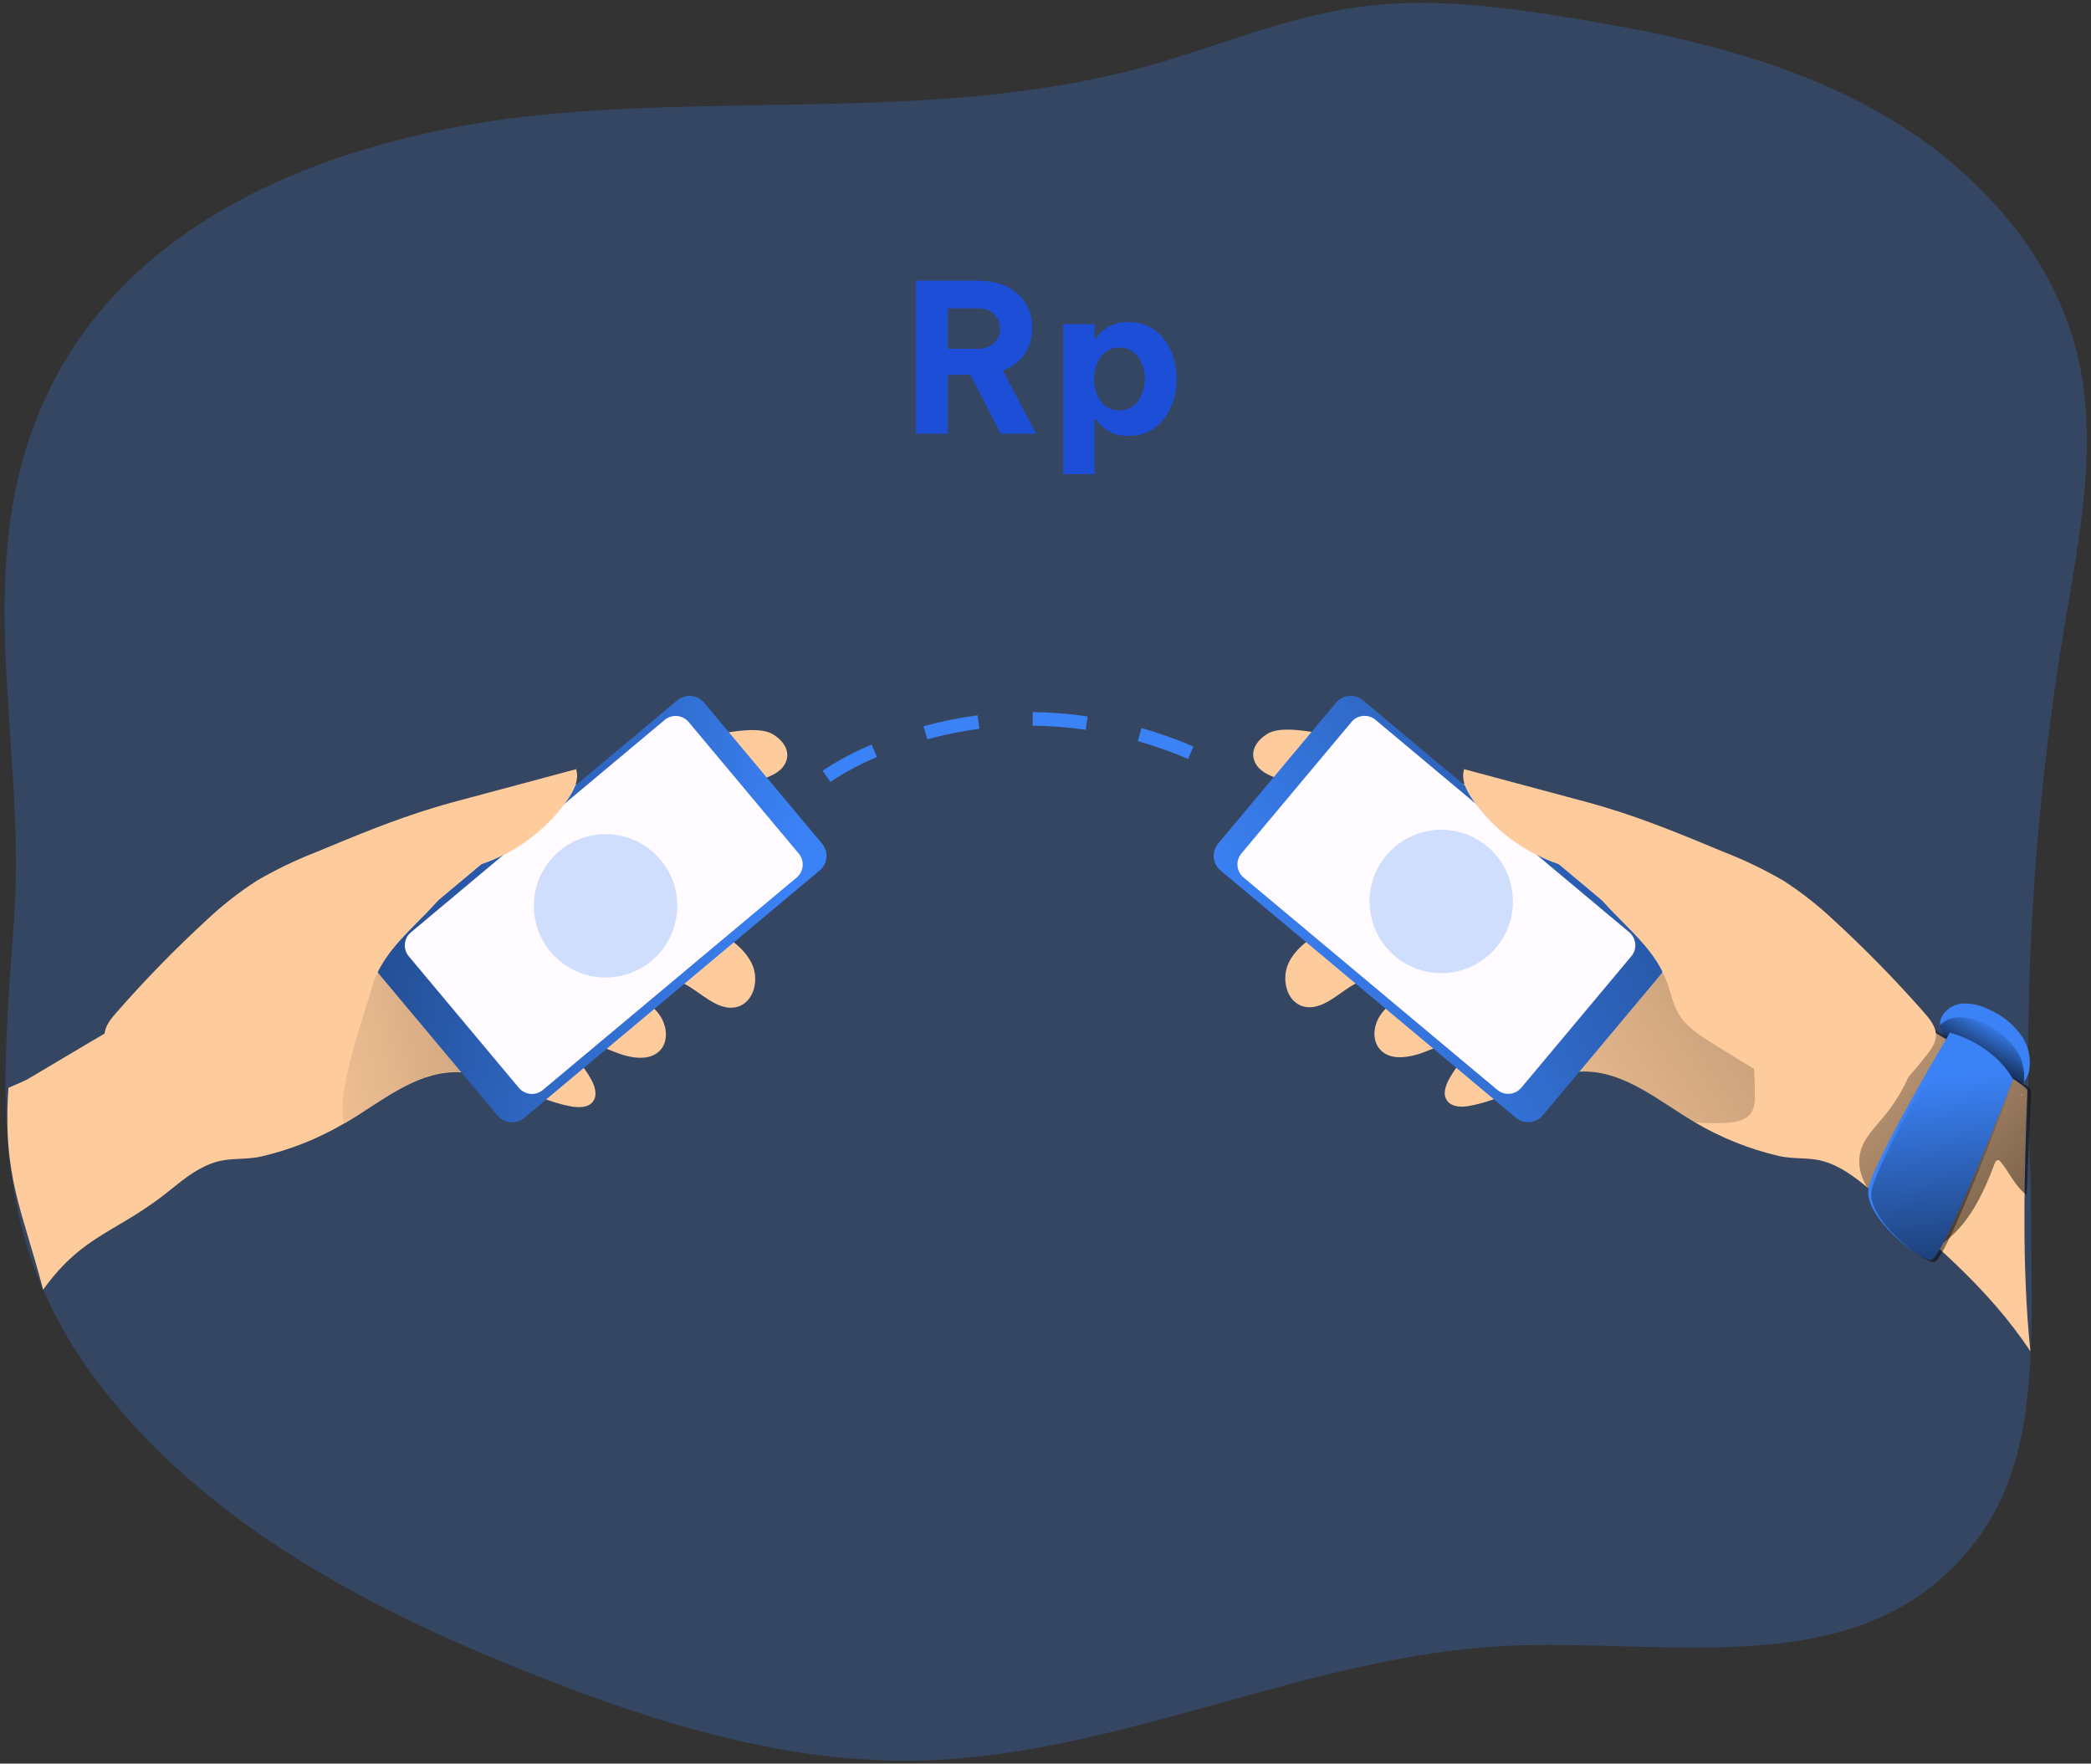 <svg width="364" height="307" viewBox="0 0 364 307" fill="none" xmlns="http://www.w3.org/2000/svg">
<rect x="0" y="0" width="364" height="307" fill="#333333" stroke="none"/>
<path opacity="0.24" d="M359.3 109.511C353.985 141.468 352.051 173.897 353.533 206.259C353.533 236.508 356.192 258.103 338.4 274.337C318.979 292.077 288.72 285.299 262.449 286.504C227.471 288.108 194.625 305.821 159.628 306.479C136.74 306.929 114.386 300.001 93.107 291.594C66.087 280.906 39.315 267.135 20.519 244.977C11.584 234.471 6.494 224.155 3.757 213.617C0.244 199.989 0.648 185.938 1.704 170.356C1.926 167.097 2.18 163.682 2.428 160.248C4.839 127.877 -6.657 95.487 10.105 64.921C26.567 34.942 63.402 22.56 97.474 19.686C131.545 16.811 166.503 20.637 199.474 11.585C211.856 8.15 223.861 2.93 236.622 1.196C248.47 -0.407 260.513 1.046 272.329 2.93C291.02 5.915 309.868 10.001 326.421 19.19C342.975 28.379 357.13 43.304 361.614 61.669C365.374 77.291 361.94 93.655 359.3 109.511Z" fill="#3B82F6"/>
<path d="M353.194 186.555C353.047 187.201 352.747 187.802 352.321 188.309C352.077 188.597 351.765 188.82 351.415 188.96C350.183 189.436 348.854 188.654 347.752 187.904C345.322 186.327 342.985 184.61 340.753 182.762C339.449 181.628 337.768 180.156 337.716 178.442C337.673 177.8 337.85 177.164 338.218 176.636C338.644 176.023 339.215 175.524 339.88 175.183C340.545 174.842 341.283 174.67 342.03 174.681C343.518 174.698 344.981 175.067 346.299 175.757C348.432 176.681 350.289 178.143 351.689 179.999C352.39 180.923 352.887 181.985 353.146 183.115C353.406 184.246 353.422 185.418 353.194 186.555Z" fill="#3B82F6"/>
<path d="M352.321 188.309C352.076 188.597 351.765 188.821 351.415 188.961C350.183 189.436 348.853 188.654 347.752 187.905C345.322 186.327 342.985 184.61 340.753 182.763C339.449 181.629 337.768 180.156 337.716 178.442C338.611 177.577 339.807 177.093 341.052 177.093C342.546 177.113 344.014 177.481 345.341 178.168C347.47 179.102 349.327 180.562 350.737 182.411C351.989 184.107 352.555 186.213 352.321 188.309Z" fill="url(#paint0_linear_1336_22450)"/>
<path d="M136.681 132.913C135.13 135.852 130.483 135.52 128.456 138.088C127.577 139.189 127.348 140.695 127.153 142.102C126.254 148.672 125.322 155.221 124.396 161.771C126.931 163.329 129.564 165.03 130.868 167.721C132.171 170.413 131.343 174.238 128.535 175.223C125.498 176.2 122.715 173.437 120.004 171.755C116.843 169.748 111.851 169.527 110.065 172.837C111.851 173.893 113.682 175.02 114.862 176.748C116.041 178.475 116.393 180.958 115.109 182.613C113.232 184.946 109.563 184.19 106.78 183.037C103.997 181.883 100.661 180.651 98.249 182.463C100.123 183.909 101.686 185.718 102.844 187.781C103.541 188.987 104.043 190.538 103.268 191.691C102.492 192.845 100.785 192.845 99.357 192.591C92.762 191.366 86.786 186.947 80.164 186.647C79.763 186.621 79.36 186.621 78.959 186.647C72.109 186.849 66.465 191.691 60.567 195.204C60.335 195.352 60.093 195.485 59.844 195.602C55.362 198.23 50.505 200.16 45.441 201.324C42.801 201.93 40.169 201.5 37.588 202.275C34.648 203.155 32.244 205.039 29.858 206.968C20.382 214.71 14.721 214.569 7.5 224.508C3.987 210.88 0.414 204.947 1.47 189.365C3.197 188.615 4.578 188.009 4.728 187.911C11.55 183.845 18.39 179.795 25.251 175.763C25.754 175.419 26.315 175.165 26.906 175.014C28.816 174.688 30.269 176.493 31.273 178.201C34.635 173.306 39.452 169.442 44.398 166.183C49.866 162.521 55.614 159.308 61.343 156.069C66.609 153.084 71.9 150.125 77.173 147.134C83.038 143.875 88.989 140.512 95.336 138.205C100.758 136.25 106.454 135.044 111.772 132.809C117.195 130.573 121.007 128.442 126.762 127.491C128.997 127.139 132.627 126.663 134.543 127.817C136.459 128.97 137.711 130.899 136.681 132.913Z" fill="#FECB9C"/>
<path d="M85.274 183.394C84.87 184.945 82.836 185.526 81.155 185.728C80.942 185.795 80.746 185.906 80.577 186.053C80.409 186.2 80.273 186.38 80.177 186.581C79.776 186.555 79.373 186.555 78.972 186.581C72.122 186.783 66.478 191.626 60.58 195.138C60.348 195.286 60.106 195.419 59.857 195.536C59.329 193.835 59.355 188.967 62.939 177.777C63.591 175.821 64.321 173.215 64.894 171.325C65.229 170.073 65.719 168.869 66.354 167.74C68.595 164.269 72.047 161.756 76.039 160.689C76.399 160.544 76.786 160.476 77.174 160.489C77.562 160.501 77.943 160.594 78.294 160.76C79.05 161.21 79.147 162.24 78.9 163.048C78.652 163.856 78.118 164.573 77.844 165.381C76.717 168.411 79.147 171.448 81.031 174.134C82.588 176.297 83.876 178.64 84.87 181.113C85.238 181.813 85.379 182.611 85.274 183.394Z" fill="url(#paint1_linear_1336_22450)"/>
<path d="M143.104 146.856L122.574 122.328C121.398 120.923 119.306 120.737 117.901 121.913L66.471 164.961C65.067 166.137 64.881 168.229 66.057 169.634L86.587 194.162C87.763 195.567 89.855 195.752 91.26 194.577L142.69 151.529C144.095 150.353 144.28 148.261 143.104 146.856Z" fill="#3B82F6"/>
<path d="M143.104 146.856L122.574 122.328C121.398 120.923 119.306 120.737 117.901 121.913L66.471 164.961C65.067 166.137 64.881 168.229 66.057 169.634L86.587 194.162C87.763 195.567 89.855 195.752 91.26 194.577L142.69 151.529C144.095 150.353 144.28 148.261 143.104 146.856Z" fill="url(#paint2_linear_1336_22450)"/>
<path d="M139.046 148.586L119.884 125.692C118.833 124.437 116.962 124.271 115.707 125.322L71.533 162.296C70.278 163.347 70.112 165.217 71.163 166.473L90.325 189.367C91.376 190.622 93.247 190.788 94.502 189.737L138.676 152.763C139.932 151.712 140.097 149.842 139.046 148.586Z" fill="#FFFBFF"/>
<path d="M36.16 159.979C38.811 157.495 41.682 155.257 44.737 153.292C48.043 151.368 51.495 149.705 55.06 148.319C61.786 145.524 68.518 142.715 75.485 140.616C77.603 139.964 79.734 139.404 81.865 138.837L100.289 133.897C100.869 135.741 99.872 137.696 98.758 139.274C95.28 144.195 90.409 147.963 84.772 150.092C83.175 150.692 81.513 151.174 80.158 152.236C79.172 153.121 78.297 154.121 77.551 155.215C73.478 160.428 67.514 164.397 65.168 170.582C64.38 172.635 64.015 174.877 62.848 176.734C61.545 178.774 59.459 180.13 57.419 181.414C49.599 186.36 41.544 191.359 32.55 193.653C31.488 194.016 30.344 194.07 29.252 193.809C28.187 193.344 27.271 192.593 26.606 191.639C24.208 188.817 21.62 186.067 19.385 183.115C17.235 180.267 18.264 178.481 20.448 176.05C25.393 170.415 30.638 165.05 36.16 159.979Z" fill="#FECB9C"/>
<path d="M118.451 158.279L105.164 141.817L96.974 148.428L110.261 164.889L118.451 158.279Z" fill="#FFFBFF"/>
<path d="M353.448 235.232C346.071 224.068 335.584 215.387 325.268 206.876C322.909 204.921 320.504 203.064 317.545 202.184C314.984 201.408 312.331 201.838 309.685 201.232C304.529 200.042 299.588 198.063 295.035 195.367L294.585 195.093C288.72 191.58 283.043 186.738 276.194 186.536C274.879 186.496 273.566 186.623 272.283 186.914C266.718 188.041 261.524 191.476 255.828 192.506C254.446 192.76 252.764 192.76 251.917 191.606C251.07 190.453 251.663 188.921 252.341 187.696C253.502 185.627 255.075 183.817 256.962 182.378C254.55 180.566 251.187 181.824 248.431 182.952C245.674 184.079 241.953 184.861 240.102 182.528C238.798 180.892 239.118 178.409 240.323 176.663C241.529 174.916 243.36 173.828 245.12 172.752C243.36 169.442 238.342 169.663 235.181 171.67C232.496 173.352 229.713 176.115 226.676 175.138C223.867 174.18 223.059 170.295 224.317 167.636C225.575 164.977 228.227 163.244 230.789 161.686C229.863 155.136 228.957 148.587 228.032 142.017C227.856 140.61 227.602 139.104 226.728 138.003C224.702 135.396 220.055 135.767 218.53 132.828C217.5 130.821 218.706 128.918 220.635 127.738C222.564 126.559 226.181 127.087 228.39 127.412C234.184 128.364 237.971 130.495 243.419 132.73C248.711 134.966 254.433 136.171 259.829 138.127C266.177 140.434 272.12 143.77 278.018 147.055C283.291 150.046 288.557 153.005 293.849 155.99C299.597 159.249 305.319 162.442 310.793 166.105C315.74 169.363 320.569 173.228 323.945 178.122C324.922 176.415 326.376 174.61 328.305 174.935C328.891 175.085 329.445 175.339 329.941 175.685C336.792 179.726 343.642 183.775 350.489 187.833C350.965 188.107 352.666 189.28 352.92 189.756C352.386 204.712 351.916 220.425 353.448 235.232Z" fill="#FECB9C"/>
<path d="M338.954 180.384L335.884 178.767C335.741 178.67 335.568 178.626 335.396 178.643C335.241 178.699 335.113 178.811 335.037 178.956C334.506 179.904 334.157 180.943 334.007 182.019C333.009 186.515 330.958 190.709 328.025 194.259C326.382 196.246 324.395 198.169 323.821 200.665C323.248 203.161 324.193 205.716 325.737 207.684C327.282 209.652 329.432 211.118 331.524 212.422C333.616 213.725 335.832 215.029 337.624 216.801C342.506 213.608 345.191 208.003 347.231 202.535C347.335 202.249 347.544 201.884 347.882 201.949C348.023 201.992 348.145 202.082 348.228 202.203C349.831 204.08 350.763 206.55 352.79 207.997L353.546 190.589C353.598 190.225 353.548 189.853 353.402 189.514C353.175 189.19 352.858 188.939 352.49 188.791C348.325 186.613 344.354 184.082 340.622 181.224" fill="url(#paint3_linear_1336_22450)"/>
<path d="M351.89 190.622C351.89 190.068 352.19 191.124 351.89 190.622V190.622Z" fill="#FECB9C"/>
<path d="M305.475 190.798C305.536 191.689 305.389 192.581 305.045 193.405C304.191 195.034 302.034 195.412 300.203 195.49C298.48 195.554 296.754 195.519 295.035 195.386L294.585 195.112C288.72 191.6 283.043 186.757 276.194 186.555C274.88 186.516 273.566 186.643 272.283 186.933C270.971 186.022 269.768 184.961 268.699 183.773C267.151 181.988 266.016 179.885 265.373 177.611C264.731 175.338 264.598 172.951 264.984 170.621C266.34 162.846 277.367 153.083 283.675 162.292C285.607 165.237 287.882 167.941 290.453 170.347C294.442 174.062 300.464 174.987 303.527 179.908C305.423 183.095 305.475 187.005 305.475 190.798Z" fill="url(#paint4_linear_1336_22450)"/>
<path d="M268.567 194.157L289.097 169.629C290.273 168.224 290.088 166.132 288.683 164.956L237.253 121.908C235.848 120.732 233.756 120.918 232.58 122.323L212.05 146.851C210.874 148.255 211.059 150.348 212.464 151.524L263.894 194.571C265.299 195.747 267.391 195.562 268.567 194.157Z" fill="#3B82F6"/>
<path d="M268.567 194.157L289.097 169.629C290.273 168.224 290.088 166.132 288.683 164.956L237.253 121.908C235.848 120.732 233.756 120.918 232.58 122.323L212.05 146.851C210.874 148.255 211.059 150.348 212.464 151.524L263.894 194.571C265.299 195.747 267.391 195.562 268.567 194.157Z" fill="url(#paint5_linear_1336_22450)"/>
<path d="M264.824 189.35L283.986 166.456C285.037 165.201 284.871 163.33 283.616 162.279L239.442 125.305C238.186 124.254 236.316 124.42 235.265 125.676L216.103 148.57C215.051 149.826 215.217 151.696 216.473 152.747L260.646 189.721C261.902 190.772 263.772 190.606 264.824 189.35Z" fill="#FFFBFF"/>
<path d="M319.005 159.979C316.355 157.497 313.486 155.259 310.435 153.292C307.126 151.368 303.673 149.705 300.105 148.319C293.386 145.524 286.647 142.715 279.68 140.616C277.569 139.964 275.431 139.404 273.3 138.837L254.876 133.897C254.296 135.741 255.293 137.696 256.408 139.274C259.885 144.195 264.756 147.963 270.393 150.092C271.99 150.692 273.652 151.174 275.014 152.236C275.998 153.122 276.873 154.122 277.621 155.215C281.694 160.428 287.657 164.397 290.036 170.582C290.825 172.635 291.19 174.877 292.363 176.734C293.666 178.774 295.745 180.13 297.785 181.414C305.638 186.36 313.661 191.359 322.654 193.653C323.717 194.016 324.86 194.07 325.952 193.809C327.018 193.342 327.936 192.591 328.605 191.639C330.996 188.817 333.59 186.067 335.819 183.115C337.97 180.267 336.94 178.481 334.757 176.05C329.799 170.414 324.54 165.049 319.005 159.979Z" fill="#FECB9C"/>
<path d="M244.898 164.875L258.185 148.414L249.995 141.803L236.708 158.264L244.898 164.875Z" fill="#FFFBFF"/>
<path d="M144.56 136.093L143.185 134.17C145.882 132.379 148.746 130.852 151.736 129.608L152.668 131.779C149.835 132.958 147.12 134.402 144.56 136.093ZM206.825 132.117C203.974 130.901 201.051 129.861 198.073 129.002L198.724 126.734C201.796 127.619 204.811 128.692 207.751 129.947L206.825 132.117ZM161.42 128.702L160.768 126.421C163.858 125.574 167.003 124.938 170.179 124.518L170.485 126.865C167.425 127.267 164.396 127.881 161.42 128.702ZM189.007 127.047C185.947 126.596 182.859 126.354 179.766 126.324V123.958C182.968 123.992 186.165 124.245 189.333 124.714L189.007 127.047Z" fill="#3B82F6"/>
<path d="M339.443 179.765C339.443 179.765 326.174 201.995 325.268 206.876C324.362 211.757 334.027 219.33 336.145 219.33C338.263 219.33 350.437 187.911 350.437 187.911C350.437 187.911 347.68 182.124 339.443 179.765Z" fill="#3B82F6"/>
<path d="M339.775 179.875C339.775 179.875 326.702 202.321 325.802 207.248C324.903 212.175 334.555 219.695 336.673 219.695C338.791 219.695 350.541 188.081 350.541 188.081C350.541 188.081 348.013 182.228 339.775 179.875Z" fill="url(#paint6_linear_1336_22450)"/>
<path opacity="0.24" d="M105.418 170.158C112.311 170.158 117.898 164.571 117.898 157.678C117.898 150.785 112.311 145.198 105.418 145.198C98.525 145.198 92.938 150.785 92.938 157.678C92.938 164.571 98.525 170.158 105.418 170.158Z" fill="#3B82F6"/>
<path opacity="0.24" d="M250.894 169.402C257.787 169.402 263.374 163.814 263.374 156.922C263.374 150.029 257.787 144.441 250.894 144.441C244.001 144.441 238.414 150.029 238.414 156.922C238.414 163.814 244.001 169.402 250.894 169.402Z" fill="#3B82F6"/>
<path d="M159.448 75.508V48.868H170.248C172.216 48.868 173.896 49.216 175.288 49.912C176.704 50.608 177.784 51.568 178.528 52.792C179.296 54.016 179.68 55.432 179.68 57.04C179.68 58.792 179.236 60.328 178.348 61.648C177.46 62.944 176.2 63.892 174.568 64.492L180.364 75.508H174.208L168.916 65.248H164.992V75.508H159.448ZM170.176 53.656H164.992V60.712H170.176C171.4 60.712 172.36 60.376 173.056 59.704C173.752 59.032 174.1 58.204 174.1 57.22C174.1 56.212 173.752 55.372 173.056 54.7C172.36 54.004 171.4 53.656 170.176 53.656ZM185.077 82.528V56.428H190.549V58.876H190.801C190.921 58.708 191.185 58.396 191.593 57.94C192.025 57.484 192.637 57.064 193.429 56.68C194.221 56.272 195.229 56.068 196.453 56.068C197.869 56.068 199.093 56.356 200.125 56.932C201.181 57.484 202.057 58.24 202.753 59.2C203.449 60.136 203.965 61.192 204.301 62.368C204.661 63.544 204.841 64.744 204.841 65.968C204.841 67.192 204.661 68.392 204.301 69.568C203.965 70.744 203.449 71.812 202.753 72.772C202.057 73.708 201.181 74.464 200.125 75.04C199.093 75.592 197.869 75.868 196.453 75.868C195.229 75.868 194.221 75.676 193.429 75.292C192.637 74.884 192.025 74.452 191.593 73.996C191.185 73.54 190.921 73.228 190.801 73.06H190.549V82.528H185.077ZM190.441 65.968C190.441 66.856 190.597 67.72 190.909 68.56C191.245 69.4 191.737 70.096 192.385 70.648C193.057 71.176 193.885 71.44 194.869 71.44C195.853 71.44 196.669 71.176 197.317 70.648C197.989 70.096 198.481 69.4 198.793 68.56C199.129 67.72 199.297 66.856 199.297 65.968C199.297 65.08 199.129 64.216 198.793 63.376C198.481 62.536 197.989 61.852 197.317 61.324C196.669 60.772 195.853 60.496 194.869 60.496C193.885 60.496 193.057 60.772 192.385 61.324C191.737 61.852 191.245 62.536 190.909 63.376C190.597 64.216 190.441 65.08 190.441 65.968Z" fill="#1D4ED8"/>
<defs>
<linearGradient id="paint0_linear_1336_22450" x1="347.732" y1="178.481" x2="342.434" y2="188.022" gradientUnits="userSpaceOnUse">
<stop stop-color="#010101" stop-opacity="0"/>
<stop offset="0.95" stop-color="#010101"/>
</linearGradient>
<linearGradient id="paint1_linear_1336_22450" x1="43.44" y1="183.655" x2="265.473" y2="133.212" gradientUnits="userSpaceOnUse">
<stop stop-color="#010101" stop-opacity="0"/>
<stop offset="0.95" stop-color="#010101"/>
</linearGradient>
<linearGradient id="paint2_linear_1336_22450" x1="135.062" y1="164.583" x2="-39.67" y2="128.315" gradientUnits="userSpaceOnUse">
<stop stop-color="#010101" stop-opacity="0"/>
<stop offset="0.95" stop-color="#010101"/>
</linearGradient>
<linearGradient id="paint3_linear_1336_22450" x1="300.17" y1="161.23" x2="406.498" y2="262.252" gradientUnits="userSpaceOnUse">
<stop stop-color="#010101" stop-opacity="0"/>
<stop offset="0.95" stop-color="#010101"/>
</linearGradient>
<linearGradient id="paint4_linear_1336_22450" x1="252.224" y1="201.91" x2="484.762" y2="42.878" gradientUnits="userSpaceOnUse">
<stop stop-color="#010101" stop-opacity="0"/>
<stop offset="0.95" stop-color="#010101"/>
</linearGradient>
<linearGradient id="paint5_linear_1336_22450" x1="220.629" y1="174.241" x2="410.904" y2="72.508" gradientUnits="userSpaceOnUse">
<stop stop-color="#010101" stop-opacity="0"/>
<stop offset="0.95" stop-color="#010101"/>
</linearGradient>
<linearGradient id="paint6_linear_1336_22450" x1="337.083" y1="187.963" x2="343.913" y2="253.428" gradientUnits="userSpaceOnUse">
<stop stop-color="#010101" stop-opacity="0"/>
<stop offset="0.95" stop-color="#010101"/>
</linearGradient>
</defs>
</svg>
